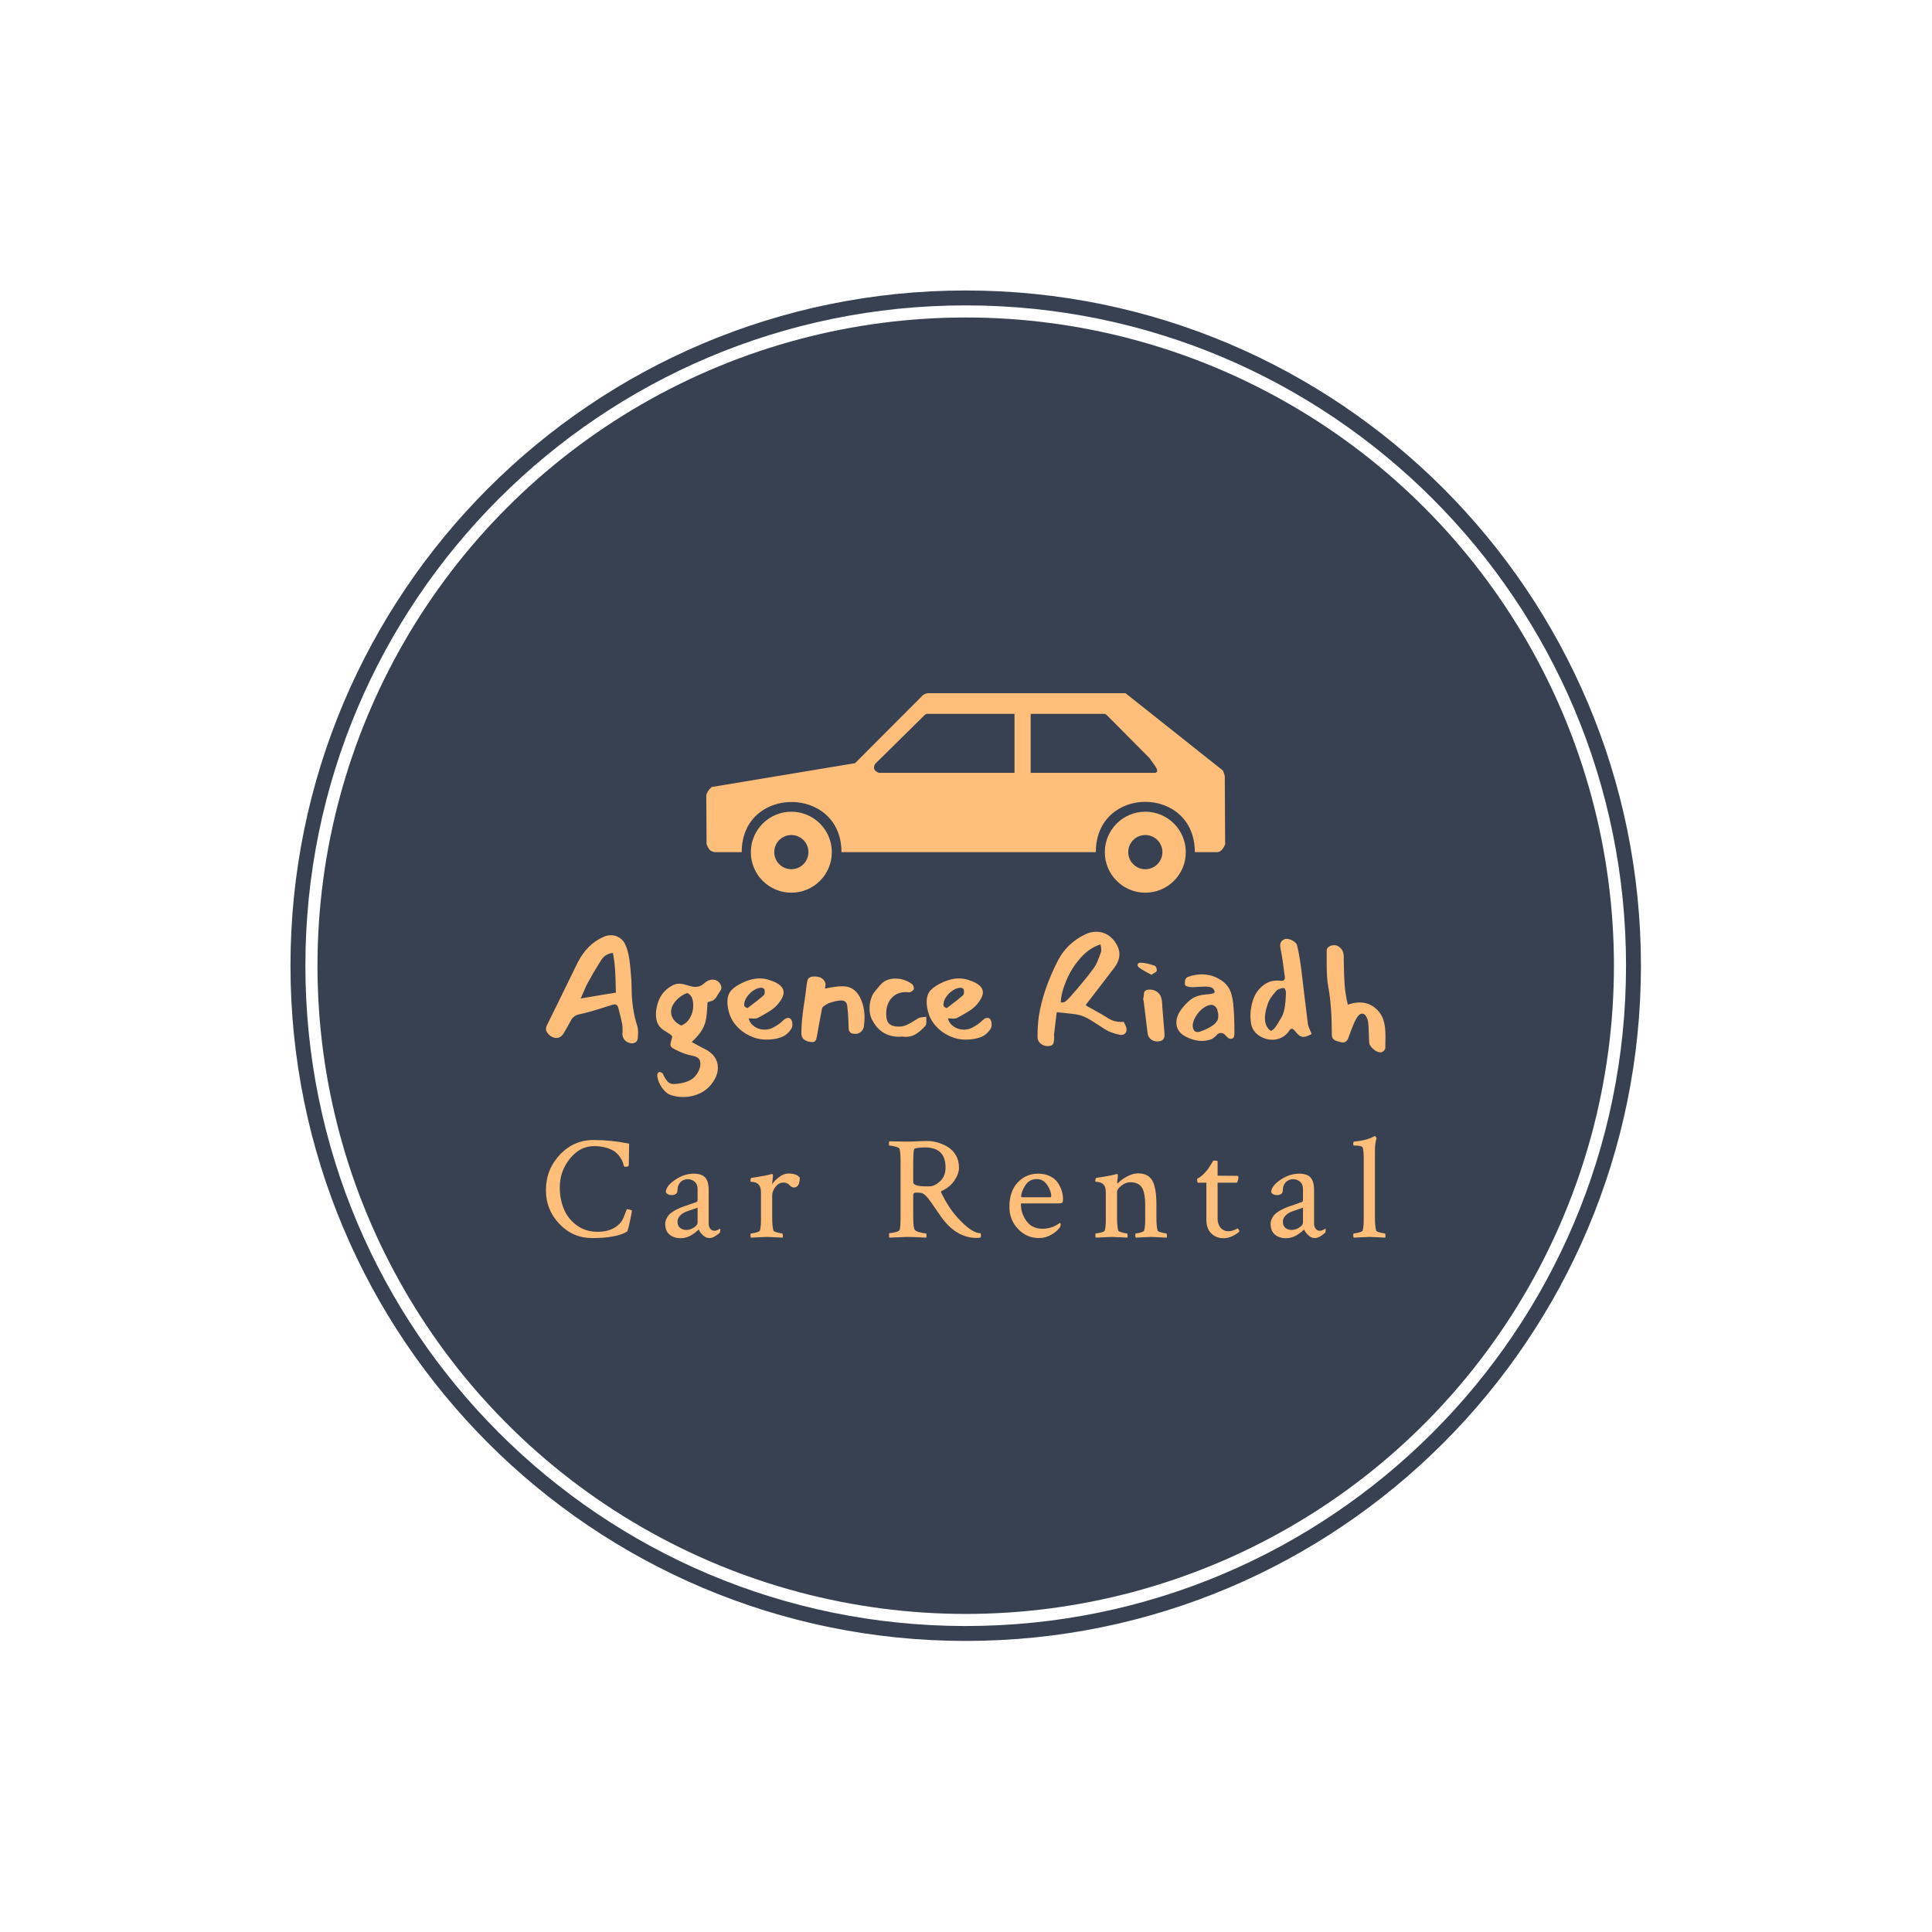 <svg xmlns="http://www.w3.org/2000/svg" version="1.1" xmlns:xlink="http://www.w3.org/1999/xlink" xmlns:svgjs="http://svgjs.dev/svgjs" width="1000" height="1000" viewBox="0 0 1000 1000"><rect width="1000" height="1000" fill="#ffffff"></rect><g transform="matrix(0.7,0,0,0.7,149.849,150.199)"><svg viewBox="0 0 343 343" data-background-color="#ffbe79" preserveAspectRatio="xMidYMid meet" height="999" width="1000" xmlns="http://www.w3.org/2000/svg" xmlns:xlink="http://www.w3.org/1999/xlink"><g id="tight-bounds" transform="matrix(1,0,0,1,0.074,0.074)"><svg viewBox="0 0 342.852 342.852" height="342.852" width="342.852"><g><svg></svg></g><g><svg viewBox="0 0 342.852 342.852" height="342.852" width="342.852"><g><path d="M0 171.426c0-94.676 76.75-171.426 171.426-171.426 94.676 0 171.426 76.75 171.426 171.426 0 94.676-76.75 171.426-171.426 171.426-94.676 0-171.426-76.75-171.426-171.426zM171.426 339.067c92.586 0 167.641-75.056 167.641-167.641 0-92.586-75.056-167.641-167.641-167.641-92.586 0-167.641 75.056-167.641 167.641 0 92.586 75.056 167.641 167.641 167.641z" data-fill-palette-color="tertiary" fill="#374151" stroke="transparent"></path><ellipse rx="164.569" ry="164.569" cx="171.426" cy="171.426" fill="#374151" stroke="transparent" stroke-width="0" fill-opacity="1" data-fill-palette-color="tertiary"></ellipse></g><g transform="matrix(1,0,0,1,64.847,102.242)"><svg viewBox="0 0 213.158 138.367" height="138.367" width="213.158"><g><svg viewBox="0 0 213.158 138.367" height="138.367" width="213.158"><g><svg viewBox="0 0 213.158 138.367" height="138.367" width="213.158"><g transform="matrix(1,0,0,1,0,60.558)"><svg viewBox="0 0 213.158 77.809" height="77.809" width="213.158"><g><svg viewBox="0 0 213.158 77.809" height="77.809" width="213.158"><g><svg viewBox="0 0 213.158 41.967" height="41.967" width="213.158"><g transform="matrix(1,0,0,1,0,0)"><svg width="213.158" viewBox="1.35 -36.25 277.82 54.703" height="41.967" data-palette-color="#ffbe79"><path d="M29-26.8Q29.3-24.65 29.6-20.55L29.6-20.55 29.7-17.95Q29.7-10.7 31.6-5L31.6-5Q31.85-4.2 31.85-2.95L31.85-2.95Q31.85-2.25 31.75-1.05L31.75-1.05Q31.7-0.25 31.15 0.23 30.6 0.7 29.75 0.7L29.75 0.7Q29.65 0.7 29.2 0.6L29.2 0.6Q27.95 0.3 27.3-0.53 26.65-1.35 26.65-2.55L26.65-2.55Q26.65-2.95 26.7-3.15L26.7-3.15Q26.7-3.45 26.7-4L26.7-4Q26.7-4.9 26.6-5.65L26.6-5.65Q26.2-7.6 25.35-10.85L25.35-10.85Q25.05-12.2 24.1-12.2L24.1-12.2Q23.75-12.2 23.3-12.05L23.3-12.05Q21.75-11.6 20.58-11.2 19.4-10.8 18.5-10.55L18.5-10.55 16.1-9.85Q14.05-9.25 12.3-8.9L12.3-8.9Q10.45-8.5 9.6-6.85L9.6-6.85Q8.8-5.35 7.3-2.8L7.3-2.8Q6.35-1.1 4.8-1.1L4.8-1.1Q4.05-1.1 3.33-1.48 2.6-1.85 2.1-2.45L2.1-2.45Q1.35-3.3 1.35-4.1L1.35-4.1Q1.35-4.65 1.65-5.25L1.65-5.25 5.1-12.25Q10.8-23.85 11.9-26.15L11.9-26.15Q15.05-32.25 20.45-34.55L20.45-34.55Q21.6-35.1 22.8-35.1L22.8-35.1Q24.3-35.1 25.58-34.33 26.85-33.55 27.55-32.15L27.55-32.15Q28.55-30.1 29-26.8L29-26.8ZM12.85-14.15Q19.7-15.35 24.5-16.1L24.5-16.1Q24.4-20.9 24.23-23.68 24.05-26.45 23.5-29.25L23.5-29.25Q20.85-28.95 19.5-26.65L19.5-26.65Q17.15-22.95 15-19L15-19Q14.65-18.35 13.7-16.1L13.7-16.1 12.85-14.15ZM54.8-12.6Q54.65-9 54.3-7.15 53.95-5.3 52.92-3.63 51.9-1.95 49.6 0.25L49.6 0.25 51.35 1.2Q52.95 2.1 53.7 2.45L53.7 2.45Q55.95 3.5 57.1 5.13 58.25 6.75 58.25 8.7L58.25 8.7Q58.25 11.1 56.65 13.45L56.65 13.45Q54.95 15.95 52.4 17.18 49.85 18.4 46.95 18.45L46.95 18.45Q44.8 18.5 42.55 17.75L42.55 17.75Q41.5 17.4 40.45 16.23 39.4 15.05 38.77 13.6 38.15 12.15 38.2 11.05L38.2 11.05Q38.25 10.8 38.4 10.53 38.55 10.25 38.75 10.2L38.75 10.2Q38.8 10.15 38.95 10.15L38.95 10.15Q39.1 10.15 39.37 10.28 39.65 10.4 39.75 10.45L39.75 10.45Q40 10.55 40.1 10.9L40.1 10.9Q40.8 12.45 41.65 13.35 42.5 14.25 43.9 14.15L43.9 14.15Q49.05 13.8 50.95 11.3L50.95 11.3Q51.6 10.5 52.02 9.47 52.45 8.45 52.45 7.55L52.45 7.55Q52.45 6.25 51.82 5.65 51.2 5.05 49.9 4.8L49.9 4.8Q48.5 4.55 47.22 4.1 45.95 3.65 44.15 2.75L44.15 2.75Q43.25 2.3 42.9 1.95 42.55 1.6 42.55 1.1L42.55 1.1Q42.55 0.6 43.15-1.45L43.15-1.45Q43.25-1.75 42.22-2.45 41.2-3.15 40.45-3.6L40.45-3.6Q37.75-5.2 37.75-8.8L37.75-8.8Q37.75-9.8 37.9-10.7L37.9-10.7Q38.8-16.2 43.25-18.5L43.25-18.5Q44.3-19.05 45.45-19.05L45.45-19.05Q46.3-19.05 47.2-18.8 48.1-18.55 48.25-18.5L48.25-18.5 49.3-18.2Q50.05-18 50.75-18L50.75-18Q51.7-18 52.47-18.35 53.25-18.7 54.05-19.45L54.05-19.45Q55.2-20.4 56.5-20.4L56.5-20.4Q57.45-20.4 58.2-19.88 58.95-19.35 59.3-18.35L59.3-18.35Q59.4-17.95 59.4-17.7L59.4-17.7Q59.4-17.25 59.25-17L59.25-17Q59.1-16.8 58.4-15.7L58.4-15.7Q58.05-15.05 57.75-14.6 57.45-14.15 56.8-13.6L56.8-13.6Q56.35-13.35 55.85-13.23 55.35-13.1 55.07-13 54.8-12.9 54.8-12.6L54.8-12.6ZM44.3-13.35Q42.75-11.55 42.75-9.7L42.75-9.7Q42.75-8.4 43.57-7.23 44.4-6.05 46.1-5.2L46.1-5.2Q48-5.95 49.05-7.8 50.1-9.65 50.1-11.85L50.1-11.85Q50.1-13.2 49.7-14.3 49.3-15.4 48.1-16L48.1-16Q45.8-15.1 44.3-13.35L44.3-13.35ZM71.59-7.8Q71.09-7.5 70.15-7.5L70.15-7.5Q69.8-7.5 69.3-7.55 68.8-7.6 68.45-7.55L68.45-7.55Q68.84-5.9 70.34-4.88 71.84-3.85 73.7-3.85L73.7-3.85Q75.3-3.85 76.55-4.55L76.55-4.55Q78.4-5.5 79.75-6.8L79.75-6.8Q80.7-7.75 81.55-7.75L81.55-7.75Q82.09-7.75 82.5-7.2L82.5-7.2Q82.9-6.55 82.9-5.6L82.9-5.6Q82.9-4.6 82.5-4.05L82.5-4.05Q81.2-2.05 79.12-1.3 77.05-0.55 74.3-0.55L74.3-0.55Q71.45-0.55 68.8-1.8 66.15-3.05 64.27-5.23 62.4-7.4 61.8-10.05L61.8-10.05Q61.4-11.6 61.4-13.1L61.4-13.1Q61.4-15.45 62.72-16.9 64.05-18.35 67-19.65L67-19.65Q69.7-20.8 72-20.8L72-20.8Q73.65-20.8 75.2-20.3L75.2-20.3Q80-18.8 80-16.2L80-16.2Q80-14.55 78.05-12.2L78.05-12.2Q77.09-11.1 75.8-10.25 74.5-9.4 73.27-8.72 72.05-8.05 71.59-7.8L71.59-7.8ZM73.7-17.05Q73.65-17.3 73.32-17.48 73-17.65 72.95-17.7L72.95-17.7Q71.59-17.8 70.2-16.93 68.8-16.05 67.87-14.7 66.95-13.35 66.95-12.1L66.95-12.1 67-11.7Q67.05-11.5 67.52-11.2 68-10.9 68.09-11L68.09-11Q71.65-13.65 73.45-15.25L73.45-15.25Q73.75-15.55 73.75-16.35L73.75-16.35Q73.75-16.85 73.7-17.05L73.7-17.05ZM93.89-18.85Q93.89-18.55 93.79-18.07 93.69-17.6 93.74-17.45L93.74-17.45Q97.19-18.2 99.59-18.2L99.59-18.2Q103.34-18.2 105.24-14.6L105.24-14.6Q106.79-11.55 106.79-7.85L106.79-7.85Q106.79-6.9 106.59-5.1L106.59-5.1Q106.44-3.9 105.64-3.18 104.84-2.45 103.74-2.45L103.74-2.45Q102.59-2.45 102.12-2.88 101.64-3.3 101.57-3.85 101.49-4.4 101.49-5.6L101.49-5.6 101.44-6.65Q101.34-9.65 101.04-11.85L101.04-11.85Q100.89-12.75 100.37-13.13 99.84-13.5 98.99-13.5L98.99-13.5Q98.19-13.5 97.09-13.25L97.09-13.25Q95.39-12.8 94.82-12.55 94.24-12.3 93.14-11.5L93.14-11.5Q92.79-11.25 92.64-10.5 92.49-9.75 92.49-9.65L92.49-9.65Q91.84-6.45 91.09-2L91.09-2Q91.04-1.8 90.89-1.05 90.74-0.3 90.32 0.03 89.89 0.35 89.09 0.25L89.09 0.25Q85.94-0.15 85.89-2.4L85.89-2.4Q85.84-5.3 86.34-9.25L86.34-9.25Q86.69-12.1 86.99-13.85L86.99-13.85Q87.09-14.65 87.27-15.8 87.44-16.95 87.59-18.45L87.59-18.45Q87.74-19.6 87.89-20.15 88.04-20.7 88.59-21.08 89.14-21.45 90.29-21.45L90.29-21.45Q91.74-21.45 92.69-20.8 93.64-20.15 93.89-18.95L93.89-18.95 93.89-18.85ZM126.89-5.1Q125.39-3.4 123.84-2.43 122.29-1.45 120.39-1.45L120.39-1.45Q119.99-1.45 119.29-1.55L119.29-1.55 118.29-1.5Q111.99-1.45 109.09-7.5L109.09-7.5Q108.44-8.9 108.44-10.85L108.44-10.85Q108.44-12.55 108.94-14.1 109.44-15.65 110.34-16.65L110.34-16.65 111.29-17.8Q111.99-18.7 112.39-19.05L112.39-19.05Q114.14-20.75 117.04-20.75L117.04-20.75Q118.54-20.75 119.99-20.25 121.44-19.75 122.54-18.9L122.54-18.9Q122.74-18.75 122.94-18.28 123.14-17.8 123.14-17.5L123.14-17.5Q123.14-17.1 122.54-16.63 121.94-16.15 121.44-16.2L121.44-16.2Q118.04-16.6 115.99-14.58 113.94-12.55 113.94-9.05L113.94-9.05Q113.94-6.75 114.92-5.8 115.89-4.85 118.14-4.85L118.14-4.85Q119.54-4.85 120.79-5.43 122.04-6 123.69-7.05L123.69-7.05 124.64-7.65Q125.14-7.9 125.97-7.98 126.79-8.05 127.24-8.1L127.24-8.1Q127.19-7.65 127.22-7.23 127.24-6.8 127.24-6.55L127.24-6.55Q127.24-5.45 126.89-5.1L126.89-5.1ZM137.54-7.8Q137.04-7.5 136.09-7.5L136.09-7.5Q135.74-7.5 135.24-7.55 134.74-7.6 134.39-7.55L134.39-7.55Q134.79-5.9 136.29-4.88 137.79-3.85 139.64-3.85L139.64-3.85Q141.24-3.85 142.49-4.55L142.49-4.55Q144.34-5.5 145.69-6.8L145.69-6.8Q146.64-7.75 147.49-7.75L147.49-7.75Q148.04-7.75 148.44-7.2L148.44-7.2Q148.84-6.55 148.84-5.6L148.84-5.6Q148.84-4.6 148.44-4.05L148.44-4.05Q147.14-2.05 145.06-1.3 142.99-0.55 140.24-0.55L140.24-0.55Q137.39-0.55 134.74-1.8 132.09-3.05 130.21-5.23 128.34-7.4 127.74-10.05L127.74-10.05Q127.34-11.6 127.34-13.1L127.34-13.1Q127.34-15.45 128.66-16.9 129.99-18.35 132.94-19.65L132.94-19.65Q135.64-20.8 137.94-20.8L137.94-20.8Q139.59-20.8 141.14-20.3L141.14-20.3Q145.94-18.8 145.94-16.2L145.94-16.2Q145.94-14.55 143.99-12.2L143.99-12.2Q143.04-11.1 141.74-10.25 140.44-9.4 139.21-8.72 137.99-8.05 137.54-7.8L137.54-7.8ZM139.64-17.05Q139.59-17.3 139.26-17.48 138.94-17.65 138.89-17.7L138.89-17.7Q137.54-17.8 136.14-16.93 134.74-16.05 133.81-14.7 132.89-13.35 132.89-12.1L132.89-12.1 132.94-11.7Q132.99-11.5 133.46-11.2 133.94-10.9 134.04-11L134.04-11Q137.59-13.65 139.39-15.25L139.39-15.25Q139.69-15.55 139.69-16.35L139.69-16.35Q139.69-16.85 139.64-17.05L139.64-17.05ZM193.33-4.8Q193.48-4.3 193.48-3.85L193.48-3.85Q193.48-3.05 193.01-2.58 192.53-2.1 191.73-2.1L191.73-2.1Q191.43-2.1 191.23-2.15L191.23-2.15Q188.98-2.65 187.68-3.25L187.68-3.25Q186.68-3.7 183.98-5.5L183.98-5.5Q181.93-6.85 180.58-7.6L180.58-7.6Q178.83-8.55 176.83-8.9L176.83-8.9Q175.93-9.05 172.58-9.4L172.58-9.4Q171.08-9.5 170.38-9.6L170.38-9.6 169.48-2.2 169.53-1.4Q169.53 0.4 169.11 1 168.68 1.6 167.38 1.6L167.38 1.6Q166.03 1.6 165.03 0.75 164.03-0.1 164.03-1.35L164.03-1.35Q164.03-5.15 164.43-8.1L164.43-8.1Q165.83-17.15 170.88-26.9L170.88-26.9Q173.73-32.35 179.63-35.3L179.63-35.3Q181.53-36.25 183.48-36.25L183.48-36.25Q185.48-36.25 187.21-35.23 188.93-34.2 190.08-32.25L190.08-32.25Q191.13-30.5 191.13-28.85L191.13-28.85Q191.13-26.55 189.33-24.2L189.33-24.2Q187.18-21.4 183.23-16.25L183.23-16.25 179.98-12.05Q180.03-12.05 180.11-11.93 180.18-11.8 180.28-11.7L180.28-11.7 181.38-11.1Q185.53-8.85 187.48-7.55L187.48-7.55Q189.38-6.4 191.53-6.4L191.53-6.4Q192.18-6.4 192.53-6.45L192.53-6.45Q192.68-6.2 192.93-5.7 193.18-5.2 193.33-4.8L193.33-4.8ZM174.83-14.7Q176.88-17 178.96-19.5 181.03-22 182.63-24.2L182.63-24.2Q183.28-25.1 183.73-26.13 184.18-27.15 184.56-28.2 184.93-29.25 185.08-29.7L185.08-29.7Q185.13-29.85 185.13-30.2L185.13-30.2Q185.13-30.6 185.03-31.2 184.93-31.8 184.88-32.05L184.88-32.05Q181.23-30.95 178.23-27.55 175.23-24.15 173.51-20 171.78-15.85 171.73-12.85L171.73-12.85Q172.73-12.75 173.31-13.2 173.88-13.65 174.83-14.7L174.83-14.7ZM203.48-23.3Q203.38-23 202.76-22.65 202.13-22.3 201.73-22L201.73-22 200.33-22.75Q198.28-23.85 197.53-24.5L197.53-24.5Q197.13-24.8 197.13-25.25L197.13-25.25Q197.13-25.55 197.36-25.78 197.58-26 198.03-26L198.03-26Q199.98-26 202.78-25L202.78-25Q203.08-24.95 203.33-24.33 203.58-23.7 203.48-23.3L203.48-23.3ZM198.98-14Q199.13-14.65 199.18-14.95 199.23-15.25 199.23-15.6L199.23-15.6Q199.23-16.3 199.66-16.7 200.08-17.1 201.28-17.1L201.28-17.1Q202.68-17.1 203.76-16.23 204.83-15.35 205.08-13.95L205.08-13.95Q205.23-13.25 205.28-12.4 205.33-11.55 205.33-11.3L205.33-11.3 206.03-2.75Q206.18-1.4 205.66-0.68 205.13 0.05 203.68 0.05L203.68 0.05Q202.43 0.05 201.56-0.65 200.68-1.35 200.48-2.45L200.48-2.45 199.18-13.05 198.98-14ZM225.53-2.55Q225.08-2.75 224.63-2.75L224.63-2.75Q224.18-2.75 223.85-2.53 223.53-2.3 223.13-1.85L223.13-1.85Q222.53-1.25 221.88-0.85L221.88-0.85Q221.28-0.5 219.68-0.2L219.68-0.2Q218.98-0.1 218.53-0.1L218.53-0.1Q216.43-0.1 214.15-1.03 211.88-1.95 210.93-3.25L210.93-3.25Q209.93-4.65 209.98-6.25L209.98-6.25Q210.03-8.65 211.98-11.05L211.98-11.05Q213.88-13.35 215.45-14.3 217.03-15.25 219.78-15.5L219.78-15.5Q220.38-15.5 221.5-15.7 222.63-15.9 222.63-16.25L222.63-16.25Q222.63-16.95 222-17.53 221.38-18.1 219.48-18.1L219.48-18.1Q218.78-18.1 217.38-18L217.38-18Q215.98-17.9 215.43-17.9L215.43-17.9Q213.73-17.9 212.98-18.45L212.98-18.45Q212.78-18.55 212.78-19.4L212.78-19.4Q212.78-20.9 213.83-21.3L213.83-21.3Q215.98-22.1 218.28-22.15L218.28-22.15Q221.18-22.15 223.65-20.88 226.13-19.6 227.28-17.7L227.28-17.7Q228.43-15.8 228.78-12.45L228.78-12.45Q229.18-8.7 229.18-2.9L229.18-2.9Q229.18-1.3 228.73-1.05L228.73-1.05Q228.33-0.8 227.98-0.8L227.98-0.8Q227.53-0.8 227.15-1.07 226.78-1.35 226.33-1.85L226.33-1.85Q225.88-2.4 225.53-2.55L225.53-2.55ZM217.63-3.15Q219.98-3.85 222.23-5.4L222.23-5.4Q222.73-5.75 223.13-6.3 223.53-6.85 223.63-7L223.63-7Q223.73-7.15 223.8-7.88 223.88-8.6 223.83-9.05L223.83-9.05Q223.78-9.2 223.65-9.85 223.53-10.5 223.28-11L223.28-11Q223.03-11.4 222.48-11.75 221.93-12.1 221.48-12.05L221.48-12.05Q220.53-12 219.43-11.35 218.33-10.7 217.38-9.6L217.38-9.6Q216.43-8.45 215.9-7.28 215.38-6.1 215.38-5.1L215.38-5.1Q215.48-3.75 216.13-3.3L216.13-3.3Q216.48-3.05 216.98-3.05L216.98-3.05Q217.38-3.05 217.63-3.15L217.63-3.15ZM253.48-5.85Q253.58-5 254.23-3.65L254.23-3.65Q254.33-3.4 254.45-3.1 254.58-2.8 254.73-2.4L254.73-2.4Q253.03-1.45 252.03-1.45L252.03-1.45Q251.28-1.45 250.63-1.93 249.98-2.4 249.18-3.45L249.18-3.45Q248.58-4.15 248.18-4.15L248.18-4.15Q247.78-4.15 247.33-3.5L247.33-3.5Q246.33-2 244.85-1.25 243.38-0.5 241.73-0.5L241.73-0.5Q239.88-0.5 238.15-1.38 236.43-2.25 235.48-3.75L235.48-3.75Q234.48-5.3 234.48-8.35L234.48-8.35Q234.48-10.55 235.08-12.8 235.68-15.05 236.78-16.5L236.78-16.5Q237.98-18.15 239.63-19.13 241.28-20.1 243.28-20.1L243.28-20.1Q243.93-20.1 244.28-20.05L244.28-20.05Q244.43-20 244.73-20L244.73-20Q245.88-20 245.88-21.1L245.88-21.1 245.83-21.5Q245.13-27.25 244.58-29.95L244.58-29.95Q244.53-30.2 244.43-30.75 244.33-31.3 244.33-31.65L244.33-31.65Q244.33-32.35 244.63-32.88 244.93-33.4 245.68-33.75L245.68-33.75Q245.98-33.9 246.38-33.9L246.38-33.9Q247.43-33.9 248.58-33.23 249.73-32.55 249.93-31.7L249.93-31.7Q250.68-28.6 251.33-23.65L251.33-23.65 252.23-16.05Q253.03-9.25 253.48-5.85L253.48-5.85ZM240.13-12.1Q239.28-9.65 239.28-7.6L239.28-7.6Q239.28-4.75 241.28-3.4L241.28-3.4Q242.08-3.85 242.55-4.42 243.03-5 243.68-6.1L243.68-6.1 244.23-7.05Q245.38-8.7 245.75-10.75 246.13-12.8 246.23-15.95L246.23-15.95Q246.28-16.4 246.05-16.98 245.83-17.55 245.58-17.6L245.58-17.6Q245.18-17.7 244.23-17.38 243.28-17.05 243.03-16.7L243.03-16.7Q241.88-15.35 241.2-14.35 240.53-13.35 240.13-12.1L240.13-12.1ZM265.37-26.7Q265.42-21.85 265.65-18.73 265.87-15.6 266.72-12.1L266.72-12.1Q268.82-12.85 270.57-12.85L270.57-12.85Q273.52-12.85 275.67-11.1 277.82-9.35 278.57-6.75L278.57-6.75Q279.17-4.85 279.17-1.65L279.17-1.65 279.12 2.25Q279.12 2.6 278.72 3.05 278.32 3.5 277.92 3.6L277.92 3.6Q277.77 3.65 277.47 3.65L277.47 3.65Q276.32 3.65 275.07 2.53 273.82 1.4 273.77 0.3L273.77 0.3 273.67-2.3Q273.67-3.2 273.57-4.9L273.57-4.9Q273.47-6.65 273.17-7.4L273.17-7.4Q272.87-8.25 272.42-8.7 271.97-9.15 271.42-9.15L271.42-9.15Q271.02-9.15 270.55-8.8 270.07-8.45 269.72-7.85L269.72-7.85Q268.67-6.2 266.97-1.35L266.97-1.35Q266.42 0.4 265.02 0.4L265.02 0.4Q264.87 0.4 264.37 0.3L264.37 0.3Q264.07 0.2 263.22-0.03 262.37-0.25 261.9-0.75 261.42-1.25 261.42-2.2L261.42-2.2Q261.42-11.65 260.27-17.85L260.27-17.85Q259.72-20.95 259.72-25L259.72-25 259.72-28.35 259.72-30.1Q259.72-30.8 260.47-31.3 261.22-31.8 262.17-31.8L262.17-31.8Q262.97-31.8 263.52-31.45L263.52-31.45Q264.52-30.85 264.95-29.95 265.37-29.05 265.37-27.7L265.37-27.7 265.37-26.7Z" opacity="1" transform="matrix(1,0,0,1,0,0)" fill="#ffbe79" class="undefined-text-0" data-fill-palette-color="quaternary" id="text-0"></path></svg></g></svg></g><g transform="matrix(1,0,0,1,0,51.874)"><svg viewBox="0 0 213.158 25.935" height="25.935" width="213.158"><g transform="matrix(1,0,0,1,0,0)"><svg width="213.158" viewBox="2.15 -33.89 281.317 34.23" height="25.935" data-palette-color="#ffbe79"><path d="M30.71-9.08L30.96-8.94Q30.96-8.4 30.27-5.2 29.59-2 29.3-1.86L29.3-1.86Q25.73 0.29 17.63 0.29L17.63 0.29Q11.18 0.29 6.67-4.44 2.15-9.18 2.15-15.72L2.15-15.72Q2.15-22.66 6.79-27.61 11.43-32.57 18.16-32.57L18.16-32.57Q23.93-32.57 30.03-31.35L30.03-31.35Q29.93-24.8 29.93-24.32L29.93-24.32Q29.93-23.58 28.91-23.58L28.91-23.58Q28.42-23.58 28.27-23.83L28.27-23.83Q28.13-24.46 27.91-25.12 27.69-25.78 26.98-26.83 26.27-27.88 25.27-28.64 24.27-29.39 22.44-29.96 20.61-30.52 18.31-30.52L18.31-30.52Q13.53-30.52 10.16-26.29 6.79-22.07 6.79-16.75L6.79-16.75Q6.79-12.79 8.15-9.47 9.52-6.15 12.48-3.98 15.43-1.81 19.48-1.81L19.48-1.81Q24.32-1.81 26.95-4.64L26.95-4.64Q27.64-5.37 28.15-6.57 28.66-7.76 28.93-8.57 29.2-9.38 29.35-9.38L29.35-9.38Q29.64-9.38 30.05-9.28 30.47-9.18 30.71-9.08L30.71-9.08ZM47.07-3.15Q47.9-2.44 49.21-2.44 50.53-2.44 51.75-3.25 52.97-4.05 52.97-4.88L52.97-4.88 52.97-9.91Q52.58-9.72 51.07-9.23 49.56-8.74 48.7-8.37 47.85-8.01 47.04-7.15 46.24-6.3 46.24-5.18L46.24-5.18Q46.24-3.86 47.07-3.15ZM51.66-21.29L51.66-21.29Q54.34-21.29 55.51-20 56.68-18.7 56.68-15.82L56.68-15.82 56.68-4.54Q56.68-3.52 57.22-2.83 57.76-2.15 58.69-2.15L58.69-2.15Q59.37-2.15 60.4-2.83L60.4-2.83Q60.59-2.83 60.59-2.44L60.59-2.44Q60.59-1.81 60.35-1.42L60.35-1.42Q58.34 0.29 56.93 0.29L56.93 0.29Q55.81 0.29 54.78-0.63 53.75-1.56 53.36-2.59L53.36-2.59Q53.32-2.59 53-2.27 52.68-1.95 52.14-1.54 51.61-1.12 50.9-0.68 50.19-0.24 49.24 0.05 48.29 0.34 47.31 0.34L47.31 0.34Q45.06 0.34 43.6-0.85 42.13-2.05 42.13-4.44L42.13-4.44Q42.13-5.52 42.67-6.47 43.21-7.42 43.94-8.03 44.67-8.64 45.94-9.28 47.21-9.91 48.12-10.23 49.02-10.55 50.48-11.04 51.95-11.52 52.53-11.77L52.53-11.77Q52.97-11.91 52.97-12.5L52.97-12.5 52.97-16.16Q52.97-17.72 52-18.58 51.02-19.43 49.65-19.43L49.65-19.43Q48.19-19.43 47.21-18.43 46.24-17.43 46.24-15.82L46.24-15.82Q46.24-14.11 44.23-14.11L44.23-14.11Q42.87-14.11 42.33-15.04L42.33-15.04Q42.33-17.14 45.41-19.21 48.48-21.29 51.66-21.29ZM83.39-21.34L83.39-21.34Q86.27-21.34 87.2-19.92L87.2-19.92Q87.2-18.21 86.66-17.43 86.12-16.65 85.34-16.65L85.34-16.65Q84.46-16.65 83.73-17.48 83-18.31 81.73-18.31L81.73-18.31Q80.21-18.31 79.09-16.89 77.97-15.48 77.97-13.92L77.97-13.92 77.97-6.59Q77.97-3.76 78.36-2.25L78.36-2.25Q78.46-1.9 79.65-1.59 80.85-1.27 81.34-1.27L81.34-1.27Q81.48-1.27 81.53-0.68 81.58-0.1 81.48 0.15L81.48 0.15Q76.6-0.1 76.21-0.1L76.21-0.1Q75.92-0.1 70.89 0.15L70.89 0.15Q70.69-0.05 70.69-0.66 70.69-1.27 70.89-1.27L70.89-1.27Q71.47-1.27 72.62-1.59 73.77-1.9 73.87-2.25L73.87-2.25Q74.21-3.66 74.21-5.66L74.21-5.66 74.21-14.89Q74.21-16.8 73.52-17.53L73.52-17.53Q73.04-18.12 72.33-18.33 71.62-18.55 71.16-18.55 70.69-18.55 70.69-18.65L70.69-18.65Q70.69-19.82 70.99-19.87L70.99-19.87Q76.16-20.65 77.72-21.14L77.72-21.14Q77.77-21.14 77.87-21.17 77.97-21.19 77.97-21.19L77.97-21.19Q78.16-21.19 78.21-20.78 78.26-20.36 78.21-20.17L78.21-20.17 77.92-17.72Q78.8-19.04 80.34-20.19 81.87-21.34 83.39-21.34ZM129.23-30.08L129.23-30.08Q127.03-30.08 125.81-29.74L125.81-29.74Q125.61-29.69 125.49-29.37 125.37-29.05 125.3-27.91 125.22-26.76 125.22-24.37L125.22-24.37 125.22-18.46Q125.22-17.04 129.47-17.04L129.47-17.04 130.69-17.04Q132.4-17.04 134.23-18.75 136.06-20.46 136.06-23.29L136.06-23.29Q136.06-30.08 129.23-30.08ZM130.01-32.23L130.01-32.23Q131.67-32.23 133.38-31.74 135.09-31.25 136.75-30.27 138.41-29.3 139.48-27.49 140.56-25.68 140.56-23.29L140.56-23.29Q140.56-21.24 139.02-18.99 137.48-16.75 134.84-15.53L134.84-15.53Q134.35-15.33 134.55-15.04L134.55-15.04Q136.99-9.91 140.17-6.45L140.17-6.45Q144.85-1.32 147.78-1.32L147.78-1.32Q147.93-1.03 147.93-0.63L147.93-0.63Q147.93-0.2 147.78 0.1L147.78 0.1Q147.25 0.24 146.46 0.24L146.46 0.24Q139.63 0.24 134.6-6.79L134.6-6.79Q133.82-7.86 132.82-9.35 131.82-10.84 131.35-11.5 130.89-12.16 130.28-12.94 129.67-13.72 129.2-14.11 128.74-14.5 128.2-14.75L128.2-14.75Q127.67-14.94 126.4-14.94L126.4-14.94Q126.01-14.94 125.81-14.92 125.61-14.89 125.42-14.7 125.22-14.5 125.22-14.11L125.22-14.11 125.22-6.93Q125.22-3.66 125.61-2.69L125.61-2.69Q125.86-2.05 127.35-1.66 128.84-1.27 129.47-1.27L129.47-1.27Q129.67-1.27 129.67-0.59L129.67-0.59Q129.67-0.15 129.57 0.15L129.57 0.15Q124.69-0.1 123.22-0.1L123.22-0.1 117.26 0.15Q117.12 0 117.12-0.73L117.12-0.73Q117.12-1.37 117.26-1.37L117.26-1.37Q117.95-1.37 119.17-1.66 120.39-1.95 120.63-2.39L120.63-2.39Q120.98-2.98 120.98-6.98L120.98-6.98 120.98-25.44Q120.98-28.32 120.63-29.64L120.63-29.64Q120.49-30.03 119.19-30.37 117.9-30.71 117.26-30.71L117.26-30.71Q117.07-30.71 117.07-31.3L117.07-31.3Q117.07-31.93 117.26-32.13L117.26-32.13 123.12-32.03Q124.59-32.03 126.59-32.13 128.59-32.23 130.01-32.23ZM166.62-19.48L166.62-19.48Q164.09-19.48 162.74-17.31 161.4-15.14 161.4-13.72L161.4-13.72Q161.4-13.38 161.69-13.38L161.69-13.38 171.21-13.38Q171.46-13.38 171.46-13.87L171.46-13.87Q171.46-15.43 170.14-17.46 168.82-19.48 166.62-19.48ZM167.11-21.29L167.11-21.29Q169.36-21.29 171.07-20.43 172.78-19.58 173.68-18.24 174.58-16.89 175-15.5 175.41-14.11 175.41-12.74L175.41-12.74Q175.41-11.77 175.12-11.55 174.83-11.33 174-11.33L174-11.33 161.69-11.33Q161.3-11.33 161.3-11.08L161.3-11.08Q161.3-8.01 163.16-5.42 165.01-2.83 168.53-2.83L168.53-2.83Q169.55-2.83 170.48-3.03 171.41-3.22 172.07-3.49 172.73-3.76 173.19-4.03 173.66-4.3 174-4.54L174-4.54 174.34-4.79Q174.63-4.79 174.63-4.15L174.63-4.15Q174.63-3.76 174.34-3.27L174.34-3.27Q173.36-1.9 171.46-0.81 169.55 0.29 167.31 0.29L167.31 0.29Q163.26 0.29 160.35-2.76 157.45-5.81 157.45-10.21L157.45-10.21Q157.45-15.33 160.2-18.31 162.96-21.29 167.11-21.29ZM200.56-21.39L200.56-21.39Q203.97-21.39 205.34-18.95 206.71-16.5 206.71-11.04L206.71-11.04 206.71-6.59Q206.71-3.76 207.1-2.25L207.1-2.25Q207.2-1.9 208.37-1.59 209.54-1.27 210.03-1.27L210.03-1.27Q210.17-1.27 210.22-0.68 210.27-0.1 210.17 0.15L210.17 0.15Q205.29-0.1 204.95-0.1L204.95-0.1Q204.85-0.1 199.82 0.15L199.82 0.15Q199.63-0.05 199.63-0.66 199.63-1.27 199.82-1.27L199.82-1.27Q200.41-1.27 201.46-1.59 202.51-1.9 202.61-2.25L202.61-2.25Q202.95-3.66 202.95-5.66L202.95-5.66 202.95-10.55Q202.95-15.09 201.78-16.75 200.6-18.41 197.97-18.41L197.97-18.41Q196.41-18.41 194.96-17.26 193.52-16.11 193.52-15.19L193.52-15.19 193.52-6.59Q193.52-3.76 193.91-2.25L193.91-2.25Q194.01-1.9 195.18-1.59 196.36-1.27 196.84-1.27L196.84-1.27Q196.99-1.27 197.04-0.68 197.09-0.1 196.99 0.15L196.99 0.15Q192.11-0.1 191.77-0.1L191.77-0.1Q191.47-0.1 186.44 0.15L186.44 0.15Q186.25-0.05 186.25-0.66 186.25-1.27 186.44-1.27L186.44-1.27Q187.03-1.27 188.18-1.59 189.32-1.9 189.42-2.25L189.42-2.25Q189.76-3.66 189.76-5.66L189.76-5.66 189.76-14.89Q189.76-16.8 189.08-17.53L189.08-17.53Q188.59-18.12 187.88-18.33 187.18-18.55 186.71-18.55 186.25-18.55 186.25-18.65L186.25-18.65Q186.25-19.82 186.54-19.87L186.54-19.87Q191.72-20.65 193.28-21.14L193.28-21.14Q193.33-21.14 193.43-21.17 193.52-21.19 193.52-21.19L193.52-21.19Q193.72-21.19 193.77-20.78 193.82-20.36 193.77-20.17L193.77-20.17Q193.57-18.8 193.57-18.21L193.57-18.21Q193.57-18.02 193.67-18.02L193.67-18.02Q193.72-18.02 193.82-18.12L193.82-18.12Q194.94-19.29 196.87-20.34 198.8-21.39 200.56-21.39ZM223.45-5.86L223.45-18.26 220.62-18.26Q220.37-18.26 220.37-19.29L220.37-19.29Q220.37-19.58 220.42-19.63L220.42-19.63Q221.84-20.26 223.5-22.22L223.5-22.22Q224.04-22.85 224.55-23.66 225.06-24.46 225.4-25.05 225.75-25.63 225.75-25.68L225.75-25.68Q227.21-25.68 227.21-25.44L227.21-25.44 227.21-20.61Q228.48-20.61 231.07-20.58 233.66-20.56 233.8-20.56L233.8-20.56Q234.19-20.56 234.19-20.12L234.19-20.12Q234.19-19.24 233.7-18.26L233.7-18.26 227.21-18.26 227.21-6.3Q227.21-4.35 228.21-3.17 229.21-2 230.82-2L230.82-2Q232.29-2 233.85-2.93L233.85-2.93Q234-3.03 234.29-2.51 234.58-2 234.53-1.95L234.53-1.95Q233.8-1.17 232.29-0.42 230.77 0.34 229.16 0.34L229.16 0.34Q226.72 0.34 225.09-1.27 223.45-2.88 223.45-5.86L223.45-5.86ZM249.91-3.15Q250.74-2.44 252.06-2.44 253.38-2.44 254.6-3.25 255.82-4.05 255.82-4.88L255.82-4.88 255.82-9.91Q255.43-9.72 253.91-9.23 252.4-8.74 251.55-8.37 250.69-8.01 249.89-7.15 249.08-6.3 249.08-5.18L249.08-5.18Q249.08-3.86 249.91-3.15ZM254.5-21.29L254.5-21.29Q257.19-21.29 258.36-20 259.53-18.7 259.53-15.82L259.53-15.82 259.53-4.54Q259.53-3.52 260.07-2.83 260.6-2.15 261.53-2.15L261.53-2.15Q262.22-2.15 263.24-2.83L263.24-2.83Q263.44-2.83 263.44-2.44L263.44-2.44Q263.44-1.81 263.19-1.42L263.19-1.42Q261.19 0.29 259.77 0.29L259.77 0.29Q258.65 0.29 257.63-0.63 256.6-1.56 256.21-2.59L256.21-2.59Q256.16-2.59 255.84-2.27 255.53-1.95 254.99-1.54 254.45-1.12 253.74-0.68 253.04-0.24 252.08 0.05 251.13 0.34 250.15 0.34L250.15 0.34Q247.91 0.34 246.44-0.85 244.98-2.05 244.98-4.44L244.98-4.44Q244.98-5.52 245.52-6.47 246.05-7.42 246.79-8.03 247.52-8.64 248.79-9.28 250.06-9.91 250.96-10.23 251.86-10.55 253.33-11.04 254.79-11.52 255.38-11.77L255.38-11.77Q255.82-11.91 255.82-12.5L255.82-12.5 255.82-16.16Q255.82-17.72 254.84-18.58 253.87-19.43 252.5-19.43L252.5-19.43Q251.03-19.43 250.06-18.43 249.08-17.43 249.08-15.82L249.08-15.82Q249.08-14.11 247.08-14.11L247.08-14.11Q245.71-14.11 245.17-15.04L245.17-15.04Q245.17-17.14 248.25-19.21 251.33-21.29 254.5-21.29ZM276.17-5.66L276.17-5.66 276.17-26.81Q276.17-28.47 275.88-29.93L275.88-29.93Q275.64-30.71 273.39-30.71L273.39-30.71 272.95-30.71Q272.66-30.71 272.66-31.25L272.66-31.25Q272.66-32.03 272.95-32.03L272.95-32.03Q274.42-32.18 275.66-32.42 276.91-32.67 277.62-32.91 278.32-33.15 278.81-33.37 279.3-33.59 279.54-33.74L279.54-33.74 279.74-33.89 279.84-33.89Q280.03-33.89 280.23-33.62 280.42-33.35 280.47-33.11L280.47-33.11Q279.93-31.54 279.93-28.86L279.93-28.86 279.93-6.59Q279.93-3.76 280.33-2.25L280.33-2.25Q280.42-1.9 281.59-1.59 282.77-1.27 283.26-1.27L283.26-1.27Q283.4-1.27 283.45-0.68 283.5-0.1 283.4 0.15L283.4 0.15Q278.52-0.1 278.18-0.1L278.18-0.1Q277.88-0.1 272.85 0.15L272.85 0.15Q272.66-0.05 272.66-0.66 272.66-1.27 272.85-1.27L272.85-1.27Q273.44-1.27 274.59-1.59 275.74-1.9 275.83-2.25L275.83-2.25Q276.17-3.66 276.17-5.66Z" opacity="1" transform="matrix(1,0,0,1,0,0)" fill="#ffbe79" class="undefined-text-1" data-fill-palette-color="quaternary" id="text-1"></path></svg></g></svg></g></svg></g></svg></g><g transform="matrix(1,0,0,1,40.713,0)"><svg viewBox="0 0 131.732 50.651" height="50.651" width="131.732"><g><svg version="1.0" xmlns="http://www.w3.org/2000/svg" xmlns:xlink="http://www.w3.org/1999/xlink" x="0" y="0" viewBox="0 0 100 38.45" enable-background="new 0 0 100 38.449" xml:space="preserve" width="131.732" height="50.651" class="icon-icon-0" data-fill-palette-color="quaternary" id="icon-0"><path d="M99.929 15.958c-0.053-0.283-0.157-0.619-0.364-1.056L80.803 0.005h-37.75c-0.874-0.054-1.348 0.359-1.763 0.841L28.672 13.487 1.078 18.071C0.694 18.406 0.309 18.735 0 19.599l0.059 9.493c0.598 1.521 1.006 1.324 1.459 1.536h5.312c0-12.905 19.225-12.856 19.225 0h49.021c0-12.933 19.08-12.906 19.08 0h4.354c0.731-0.067 1.142-0.713 1.49-1.47L99.929 15.958zM59.408 15.346H33.254c-0.995-0.393-1.13-0.988-0.716-1.713l9.403-9.278c0.212-0.18 0.379-0.428 0.747-0.374h16.72V15.346zM86.488 15.348H62.516V3.983h14.066c0.368-0.055 0.535 0.193 0.747 0.374l8.058 8.115C86.13 13.591 87.623 15.122 86.488 15.348z" fill="#ffbe79" data-fill-palette-color="quaternary"></path><path d="M16.396 22.843c-4.31 0-7.804 3.493-7.804 7.803s3.494 7.804 7.804 7.804 7.804-3.494 7.804-7.804S20.705 22.843 16.396 22.843zM16.396 33.921c-1.819 0-3.294-1.475-3.294-3.293 0-1.819 1.475-3.294 3.294-3.294 1.818 0 3.293 1.475 3.293 3.294C19.688 32.446 18.214 33.921 16.396 33.921z" fill="#ffbe79" data-fill-palette-color="quaternary"></path><path d="M84.615 22.839c-4.31 0-7.804 3.494-7.804 7.804s3.494 7.804 7.804 7.804 7.803-3.494 7.803-7.804S88.925 22.839 84.615 22.839zM84.615 33.921c-1.819 0-3.294-1.475-3.294-3.293 0-1.819 1.475-3.294 3.294-3.294 1.818 0 3.293 1.475 3.293 3.294C87.908 32.446 86.434 33.921 84.615 33.921z" fill="#ffbe79" data-fill-palette-color="quaternary"></path></svg></g></svg></g><g></g></svg></g></svg></g></svg></g></svg></g><defs></defs></svg><rect width="342.852" height="342.852" fill="none" stroke="none" visibility="hidden"></rect></g></svg></g></svg>
